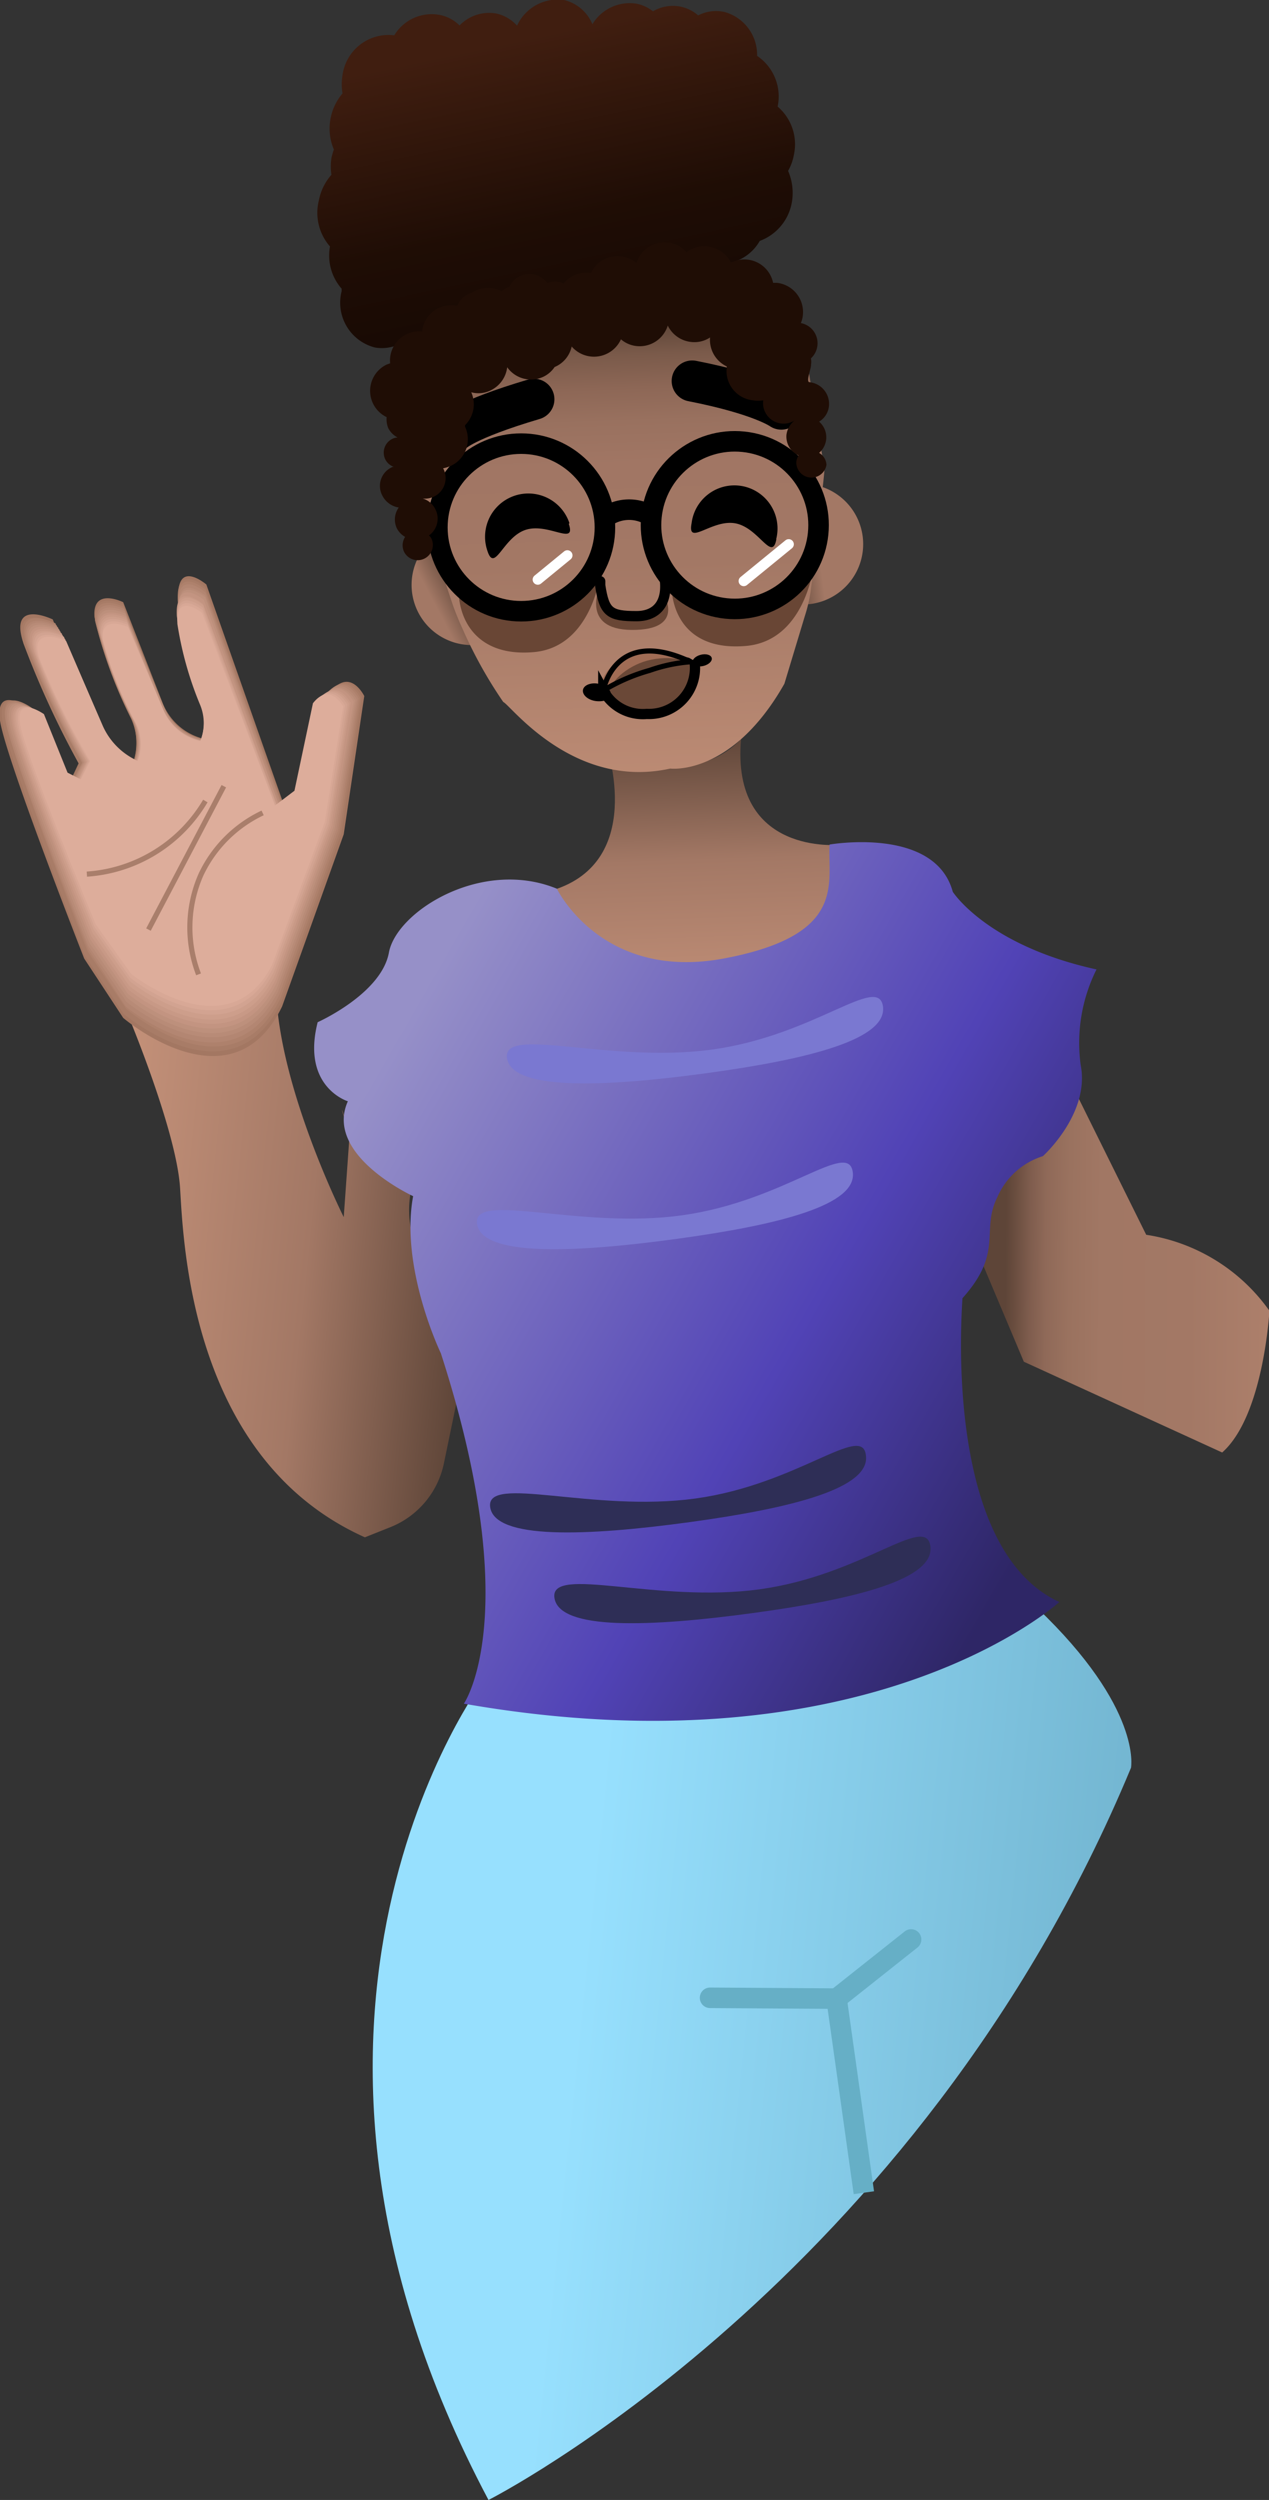 <svg xmlns="http://www.w3.org/2000/svg" xmlns:xlink="http://www.w3.org/1999/xlink" viewBox="0 0 61.8 121.72"><rect x="0" y="0" width="61.8" height="121.72" fill="#333333" stroke="none"/><defs><style>.cls-1{fill:url(#linear-gradient);}.cls-2{fill:url(#linear-gradient-2);}.cls-3{fill:url(#linear-gradient-3);}.cls-21,.cls-23,.cls-24,.cls-25,.cls-29,.cls-30,.cls-36,.cls-37,.cls-4{fill:none;}.cls-4{stroke:#42210b;opacity:0.33;}.cls-21,.cls-23,.cls-24,.cls-25,.cls-26,.cls-29,.cls-30,.cls-36,.cls-37,.cls-4{stroke-miterlimit:10;}.cls-29,.cls-4{stroke-width:0.25px;}.cls-5{fill:url(#linear-gradient-4);}.cls-26,.cls-6{fill:#a37762;}.cls-7{fill:#a87c67;}.cls-8{fill:#ae816c;}.cls-9{fill:#b38672;}.cls-10{fill:#b88b77;}.cls-11{fill:#bd907c;}.cls-12{fill:#c39481;}.cls-13{fill:#c89986;}.cls-14{fill:#cd9e8b;}.cls-15{fill:#d2a391;}.cls-16{fill:#d8a896;}.cls-17{fill:#ddad9b;}.cls-18{fill:url(#linear-gradient-5);}.cls-19{fill:url(#linear-gradient-6);}.cls-20{fill:url(#linear-gradient-7);}.cls-21,.cls-23,.cls-24,.cls-29,.cls-30{stroke:#000;}.cls-21,.cls-24,.cls-25,.cls-26,.cls-37{stroke-linecap:round;}.cls-21{stroke-width:2px;}.cls-22{fill:#694635;}.cls-24,.cls-25,.cls-26,.cls-30{stroke-width:0.5px;}.cls-25,.cls-26{stroke:#fff;}.cls-27{fill:#a06c55;}.cls-28{fill:#6a4837;}.cls-31{fill:url(#linear-gradient-8);}.cls-32{fill:#1f0d05;}.cls-33{fill:url(#linear-gradient-9);}.cls-34{fill:#2e2e56;}.cls-35{fill:#7a78d1;}.cls-36,.cls-37{stroke:#66afc6;}</style><linearGradient id="linear-gradient" x1="34.02" y1="77" x2="80.56" y2="77" gradientTransform="translate(-7.68 17.94) rotate(5.92)" gradientUnits="userSpaceOnUse"><stop offset="0.21" stop-color="#97e0fe"/><stop offset="0.83" stop-color="#6fb1cc"/></linearGradient><linearGradient id="linear-gradient-2" x1="44.96" y1="26.92" x2="43.08" y2="13.46" gradientTransform="translate(-7.68 17.94) rotate(5.92)" gradientUnits="userSpaceOnUse"><stop offset="0" stop-color="#c49179"/><stop offset="0.55" stop-color="#a37865"/><stop offset="1" stop-color="#5e4538"/></linearGradient><linearGradient id="linear-gradient-3" x1="91.07" y1="34.6" x2="52.31" y2="38.32" gradientTransform="translate(-7.68 17.94) rotate(5.92)" gradientUnits="userSpaceOnUse"><stop offset="0.21" stop-color="#c49179"/><stop offset="0.55" stop-color="#a37865"/><stop offset="0.66" stop-color="#a17764"/><stop offset="0.7" stop-color="#9a725f"/><stop offset="0.73" stop-color="#8f6958"/><stop offset="0.75" stop-color="#7e5c4d"/><stop offset="0.77" stop-color="#684c3e"/><stop offset="0.78" stop-color="#5e4538"/></linearGradient><linearGradient id="linear-gradient-4" x1="17.09" y1="40.36" x2="35.02" y2="40.36" xlink:href="#linear-gradient-2"/><linearGradient id="linear-gradient-5" x1="-119" y1="291.53" x2="-115.34" y2="291.53" gradientTransform="translate(-10.17 -283.14) rotate(-27.59)" gradientUnits="userSpaceOnUse"><stop offset="0.55" stop-color="#a37865"/><stop offset="1" stop-color="#5e4538"/></linearGradient><linearGradient id="linear-gradient-6" x1="-995.77" y1="136.76" x2="-992.12" y2="136.76" gradientTransform="matrix(-0.99, 0.13, 0.13, 0.99, -962.32, 16.02)" xlink:href="#linear-gradient-5"/><linearGradient id="linear-gradient-7" x1="41.74" y1="27.8" x2="36.1" y2="-12.6" gradientTransform="translate(-7.68 17.94) rotate(5.92)" gradientUnits="userSpaceOnUse"><stop offset="0.21" stop-color="#c49179"/><stop offset="0.55" stop-color="#a37865"/><stop offset="0.67" stop-color="#a17664"/><stop offset="0.72" stop-color="#99715f"/><stop offset="0.76" stop-color="#8d6756"/><stop offset="0.8" stop-color="#7a5a4a"/><stop offset="0.83" stop-color="#63493b"/><stop offset="0.84" stop-color="#5e4538"/></linearGradient><linearGradient id="linear-gradient-8" x1="30.27" y1="-23.17" x2="37.32" y2="-1.3" gradientTransform="translate(-7.68 17.94) rotate(5.92)" gradientUnits="userSpaceOnUse"><stop offset="0.17" stop-color="#401e10"/><stop offset="0.56" stop-color="#1f0d05"/><stop offset="0.93" stop-color="#120703"/></linearGradient><linearGradient id="linear-gradient-9" x1="28.95" y1="32.35" x2="64.5" y2="48.16" gradientTransform="translate(-7.68 17.94) rotate(5.92)" gradientUnits="userSpaceOnUse"><stop offset="0" stop-color="#9690c8"/><stop offset="0.62" stop-color="#5143b6"/><stop offset="1" stop-color="#2e2666"/></linearGradient></defs><g id="Layer_2" data-name="Layer 2"><g id="Layer_2-2" data-name="Layer 2"><path class="cls-1" d="M23.79,121.72s20.86-10.55,31.29-35.65c0,0,.56-2.89-4.58-7.79,0,0-9.86,8.48-26.93,3.5C23.57,81.78,11.23,98.08,23.79,121.72Z"/><path class="cls-2" d="M27.11,43.28s1.7,3.82,7.5,4c0,0,6.74-1,6.29-6.15,0,0-5.32.56-4.81-5.16,0,0-2.36,2.92-6.64.08C29.45,36,31.55,41.73,27.11,43.28Z"/><path class="cls-3" d="M47.39,60.44l.67-3.95A4.19,4.19,0,0,0,52,52.41l3.82,7.71a9,9,0,0,1,6,3.7s-.27,5.1-2.3,6.9L49.86,66.3Z"/><path class="cls-4" d="M9.07,49.26a6.16,6.16,0,0,1,3.13-7.88"/><path class="cls-5" d="M6.24,49.44s2.36,5.63,2.53,8.41.55,13.21,9,17L19,74.36a4.28,4.28,0,0,0,2.62-3.12l.7-3.38L21,63.1l-.84-2.7A4.76,4.76,0,0,1,20,58.06l.17-.82a3.21,3.21,0,0,1-3-1.84,2.83,2.83,0,0,1-.14-.35c-.85-2.33,0,.13,0,.13l-.29,4.08S13,51.81,13.49,47A64.16,64.16,0,0,0,6.24,49.44Z"/><path class="cls-6" d="M13.74,49l3-8.38,1-6.73s-.7-1.44-1.65-.17l-1,5.11L14,39.69,10.05,28.46s-1.46-1.26-1.36.67a21.31,21.31,0,0,0,1.22,4.72,3,3,0,0,1,0,2.12h0a2.89,2.89,0,0,1-2-1.77L6,29.32s-1.51-.75-1.4.71a22.4,22.4,0,0,0,1.78,4.89,3,3,0,0,1,.09,2.24h0a3.9,3.9,0,0,1-1.9-2l-2-5s-2.06-1-1.48,1a44.43,44.43,0,0,0,2.74,6l-.51,1.09-.73-.4-1.27-3.4S-.25,33.3,0,35.08,4.1,46.67,4.1,46.67L6,49.56S11.28,54.09,13.74,49Z"/><path class="cls-7" d="M13.69,48.81l2.93-8.25,1-6.63S17,32.5,16,33.76l-1,5-1.06.86L10,28.59s-1.44-1.25-1.34.66A20.85,20.85,0,0,0,9.9,33.9,2.93,2.93,0,0,1,9.85,36h0a2.86,2.86,0,0,1-2-1.74L6,29.43s-1.49-.74-1.38.7A21.9,21.9,0,0,0,6.39,35a2.94,2.94,0,0,1,.08,2.2h0a3.83,3.83,0,0,1-1.87-2l-2-4.88s-2-1-1.46,1a44.12,44.12,0,0,0,2.72,5.9l-.5,1.07-.72-.39L1.41,34.48S-.16,33.34.12,35.1s4,11.41,4,11.41l1.9,2.85S11.27,53.82,13.69,48.81Z"/><path class="cls-8" d="M13.65,48.62l2.89-8.12,1-6.53s-.69-1.4-1.61-.17l-1,5-1.05.84L10,28.71s-1.42-1.23-1.33.65a20.12,20.12,0,0,0,1.2,4.58,2.84,2.84,0,0,1,0,2.05h0a2.81,2.81,0,0,1-2-1.71L6,29.54s-1.47-.73-1.37.69A22,22,0,0,0,6.41,35a2.86,2.86,0,0,1,.08,2.17h0a3.77,3.77,0,0,1-1.85-2L2.7,30.35s-2-1-1.44,1A42.87,42.87,0,0,0,4,37.14l-.5,1-.71-.38-1.25-3.3s-1.56-1.12-1.28.61,4,11.24,4,11.24l1.89,2.81S11.25,53.56,13.65,48.62Z"/><path class="cls-9" d="M13.6,48.44l2.86-8,1-6.43s-.69-1.38-1.6-.17l-1,4.88-1,.83L10,28.84s-1.41-1.21-1.31.64A19.59,19.59,0,0,0,9.87,34a2.87,2.87,0,0,1,0,2h0a2.83,2.83,0,0,1-1.95-1.69L6.05,29.65s-1.46-.72-1.36.68A21.09,21.09,0,0,0,6.43,35a2.81,2.81,0,0,1,.09,2.13h0a3.69,3.69,0,0,1-1.84-2L2.76,30.45s-2-.94-1.43,1A42.57,42.57,0,0,0,4,37.13l-.49,1-.71-.38L1.56,34.53S0,33.44.29,35.14s4,11.06,4,11.06L6.12,49S11.23,53.3,13.6,48.44Z"/><path class="cls-10" d="M13.55,48.25l2.83-7.86,1-6.32s-.69-1.36-1.59-.17l-1,4.8-1,.82L10,29s-1.39-1.19-1.3.63A19.6,19.6,0,0,0,9.85,34a2.73,2.73,0,0,1,0,2h0a2.8,2.8,0,0,1-1.93-1.67L6.07,29.76s-1.44-.71-1.34.67A20.59,20.59,0,0,0,6.45,35a2.74,2.74,0,0,1,.09,2.1h0A3.63,3.63,0,0,1,4.72,35.2l-1.9-4.66s-2-.93-1.42.95a41,41,0,0,0,2.65,5.63l-.49,1-.7-.37L1.63,34.56S.1,33.48.38,35.16,4.3,46.05,4.3,46.05l1.85,2.72S11.21,53,13.55,48.25Z"/><path class="cls-11" d="M13.51,48.07l2.79-7.73,1-6.23S16.6,32.78,15.7,34l-1,4.72-1,.8L10,29.09s-1.38-1.17-1.28.61a18.88,18.88,0,0,0,1.17,4.37,2.71,2.71,0,0,1,0,2h0a2.76,2.76,0,0,1-1.9-1.64L6.09,29.87s-1.43-.7-1.32.66a20.51,20.51,0,0,0,1.7,4.52,2.63,2.63,0,0,1,.09,2.06h0a3.61,3.61,0,0,1-1.8-1.89L2.88,30.64s-2-.92-1.4.93a40.11,40.11,0,0,0,2.61,5.54l-.48,1-.69-.37L1.7,34.59S.19,33.53.47,35.18,4.35,45.9,4.35,45.9l1.84,2.68S11.19,52.77,13.51,48.07Z"/><path class="cls-12" d="M13.46,47.88l2.76-7.6,1-6.12s-.67-1.31-1.55-.16l-1,4.64-1,.79L9.93,29.21s-1.36-1.15-1.26.61a18.2,18.2,0,0,0,1.15,4.29,2.68,2.68,0,0,1,0,1.93h0A2.73,2.73,0,0,1,7.9,34.42L6.12,30s-1.42-.69-1.32.64a20.43,20.43,0,0,0,1.7,4.45,2.63,2.63,0,0,1,.08,2h0A3.57,3.57,0,0,1,4.8,35.24L2.93,30.73s-1.93-.9-1.38.92A40.42,40.42,0,0,0,4.14,37.1l-.47,1L3,37.72l-1.2-3.1s-1.5-1-1.23.58S4.4,45.74,4.4,45.74l1.82,2.64S11.18,52.51,13.46,47.88Z"/><path class="cls-13" d="M13.42,47.7l2.72-7.48.94-6s-.66-1.29-1.53-.16l-1,4.56-1,.78-3.68-10s-1.36-1.14-1.26.59a18.36,18.36,0,0,0,1.15,4.23,2.57,2.57,0,0,1,0,1.89h0a2.7,2.7,0,0,1-1.87-1.59L6.14,30.09s-1.4-.68-1.3.63A19.66,19.66,0,0,0,6.52,35.1a2.57,2.57,0,0,1,.09,2h0a3.55,3.55,0,0,1-1.77-1.83L3,30.83s-1.91-.89-1.36.9a39.19,39.19,0,0,0,2.56,5.36l-.47,1-.67-.36-1.2-3.05s-1.48-1-1.21.57S4.45,45.59,4.45,45.59l1.8,2.59S11.16,52.24,13.42,47.7Z"/><path class="cls-14" d="M13.37,47.52l2.69-7.35L17,34.26s-.66-1.27-1.52-.16l-.94,4.48-1,.77L9.9,29.46s-1.34-1.11-1.24.59A17.68,17.68,0,0,0,9.79,34.2a2.49,2.49,0,0,1,0,1.86h0A2.64,2.64,0,0,1,7.92,34.5L6.16,30.2s-1.38-.67-1.28.62a18.86,18.86,0,0,0,1.66,4.3,2.5,2.5,0,0,1,.09,2h0a3.49,3.49,0,0,1-1.75-1.8L3.05,30.93s-1.9-.88-1.35.88a38.88,38.88,0,0,0,2.54,5.27l-.46,1-.67-.35-1.19-3s-1.46-1-1.19.56S4.51,45.43,4.51,45.43L6.29,48S11.14,52,13.37,47.52Z"/><path class="cls-15" d="M13.33,47.33,16,40.11l.91-5.81s-.64-1.25-1.5-.15l-.92,4.4-1,.75L9.88,29.59s-1.33-1.1-1.23.57a17.5,17.5,0,0,0,1.13,4.08,2.46,2.46,0,0,1,0,1.83h0a2.65,2.65,0,0,1-1.83-1.53L6.19,30.31s-1.37-.66-1.27.61a19,19,0,0,0,1.64,4.23,2.4,2.4,0,0,1,.09,1.93h0a3.47,3.47,0,0,1-1.73-1.77L3.11,31s-1.88-.86-1.34.87a38.57,38.57,0,0,0,2.52,5.18L3.83,38l-.66-.35L2,34.71s-1.46-1-1.19.55,3.75,10,3.75,10l1.76,2.51S11.12,51.72,13.33,47.33Z"/><path class="cls-16" d="M13.28,47.15l2.62-7.09.9-5.71s-.64-1.23-1.48-.15l-.91,4.32-1,.74L9.86,29.71s-1.31-1.07-1.21.57a17,17,0,0,0,1.11,4,2.36,2.36,0,0,1,0,1.79h0a2.59,2.59,0,0,1-1.81-1.51L6.21,30.42S4.85,29.78,5,31a18.54,18.54,0,0,0,1.63,4.15,2.33,2.33,0,0,1,.09,1.9h0A3.37,3.37,0,0,1,5,35.33L3.17,31.12s-1.86-.85-1.32.85a36.17,36.17,0,0,0,2.49,5.09L3.89,38l-.66-.34-1.16-2.9s-1.44-1-1.17.54,3.71,9.84,3.71,9.84l1.74,2.47S11.1,51.45,13.28,47.15Z"/><path class="cls-17" d="M13.24,47l2.58-7,.89-5.6s-.64-1.21-1.47-.16l-.9,4.26-.95.72L9.84,29.84s-1.3-1.06-1.2.55a17,17,0,0,0,1.11,3.94,2.33,2.33,0,0,1,0,1.76h0a2.55,2.55,0,0,1-1.78-1.48L6.23,30.53S4.89,29.9,5,31.12A18.06,18.06,0,0,0,6.61,35.2a2.32,2.32,0,0,1,.09,1.86h0A3.34,3.34,0,0,1,5,35.35L3.22,31.21s-1.83-.83-1.3.84a35.85,35.85,0,0,0,2.47,5l-.45.9-.65-.33L2.14,34.77s-1.42-1-1.15.53S4.66,45,4.66,45l1.73,2.42S11.09,51.19,13.24,47Z"/><path class="cls-4" d="M9.67,47.44a6.37,6.37,0,0,1,.12-4.86,6.28,6.28,0,0,1,3-3"/><line class="cls-4" x1="7.23" y1="45.26" x2="10.9" y2="38.28"/><path class="cls-4" d="M4.23,42.56A7.26,7.26,0,0,0,10,39"/><path class="cls-18" d="M22.77,28.57c.75,1.44,2.8,1.85,1.36,2.6A2.93,2.93,0,0,1,21.41,26C22.85,25.22,22,27.14,22.77,28.57Z"/><path class="cls-19" d="M39,26.5c.21,1.61-1.24,3.12.37,2.92a2.94,2.94,0,1,0-.74-5.83C37,23.79,38.75,24.89,39,26.5Z"/><path class="cls-20" d="M40.15,22.86l-1-6.26a2.76,2.76,0,0,0-3.19-2.27L22.07,16.64a2.79,2.79,0,0,0-2.28,3.2s1.16,6.52,1.26,6.61l1,3c.14.39.29.76.46,1.13a21.61,21.61,0,0,0,2,3.6c.33.12,3.4,4.29,8.13,3.24,0,0,3,.39,5.56-4.13l1-3.31a7.31,7.31,0,0,0,.32-1.53S40.17,23,40.15,22.86Z"/><path d="M27.7,25.51c.37,1.09-1-.08-2.11.29s-1.5,2.14-1.86,1a2.09,2.09,0,1,1,4-1.33Z"/><path d="M37.81,26.25c-.21,1.14-.85-.56-2-.77s-2.35,1.14-2.13,0a2.1,2.1,0,1,1,4.12.77Z"/><path class="cls-21" d="M33.71,18.55c3.37.66,4.34,1.37,4.34,1.37"/><path class="cls-21" d="M26,19.44c-3.38,1-3.94,1.62-3.94,1.62"/><path class="cls-22" d="M29.23,28.5s0,1.82,1.53,1.5c0,0,1.43,0,1.59-1,0,0,1,1.68-1.57,1.67S29.23,28.5,29.23,28.5Z"/><path class="cls-22" d="M22.34,28.52a5.45,5.45,0,0,0,6.9-.58S28.82,31.5,26,31.75,22.26,30.11,22.34,28.52Z"/><path class="cls-22" d="M32.7,28.22a5.47,5.47,0,0,0,6.91-.59s-.42,3.57-3.28,3.82S32.63,29.81,32.7,28.22Z"/><circle class="cls-23" cx="25.38" cy="25.68" r="4.08"/><circle class="cls-23" cx="35.78" cy="25.56" r="4.08" transform="translate(6.67 58.52) rotate(-84.08)"/><path class="cls-23" d="M31.73,25.14a2,2,0,0,0-2.3.08"/><path class="cls-24" d="M32.35,27.82l0,.2C32.58,29.33,32,30,31,30c-1.32,0-1.57-.19-1.77-1.5l0-.2"/><line class="cls-25" x1="36.22" y1="28.29" x2="38.41" y2="26.5"/><line class="cls-26" x1="26.19" y1="28.22" x2="27.63" y2="27.04"/><path class="cls-27" d="M33.64,32.23c.6.41-.83,1.65-1.82,2s-2.27.06-2.5-.62S30,32.05,31,31.72A3,3,0,0,1,33.64,32.23Z"/><path class="cls-28" d="M34,32.71c.23.69-.84,1.65-1.82,2s-2.28.07-2.51-.62.69-1.54,1.67-1.87S33.74,32,34,32.71Z"/><path class="cls-29" d="M29.38,33.62s.51-3,4-1.51c.19.06.07,0,.26.11a7.71,7.71,0,0,0-2,.42A9,9,0,0,0,29.38,33.62Z"/><path class="cls-30" d="M29.06,33.75l.32-.13a2.19,2.19,0,0,0,2.12,1.14,2.24,2.24,0,0,0,2.33-2.5v0"/><ellipse cx="34.2" cy="32.15" rx="0.48" ry="0.28" transform="translate(-6.85 9.38) rotate(-14.21)"/><path d="M29.74,33.83c0,.23-.37.36-.75.3s-.64-.31-.6-.54.38-.37.75-.3S29.78,33.6,29.74,33.83Z"/><path class="cls-31" d="M38.56,9.87a2.69,2.69,0,0,0-.18-1.55,2.44,2.44,0,0,0,.28-.77,2.41,2.41,0,0,0-.79-2.36v0a2.38,2.38,0,0,0-1-2.47A2.16,2.16,0,0,0,35.27.58,1.89,1.89,0,0,0,34,.75a1.88,1.88,0,0,0-.87-.43,1.92,1.92,0,0,0-1.33.23A1.9,1.9,0,0,0,31,.18a2.12,2.12,0,0,0-2.15,1A2,2,0,0,0,27.47,0a2.18,2.18,0,0,0-2.29,1.25,1.91,1.91,0,0,0-1-.59,2,2,0,0,0-1.8.58,1.88,1.88,0,0,0-1-.52,2.13,2.13,0,0,0-2.18,1,2.26,2.26,0,0,0-2.52,1.94,2.68,2.68,0,0,0,0,.89,2.63,2.63,0,0,0-.58,1.21,2.59,2.59,0,0,0,.16,1.52,3.31,3.31,0,0,0-.12.42,2.77,2.77,0,0,0,0,.81,2.64,2.64,0,0,0-.61,1.24A2.49,2.49,0,0,0,16.07,12a2.45,2.45,0,0,0,.57,2.06.45.45,0,0,0,0,.11,2.25,2.25,0,0,0,1.62,2.75,2,2,0,0,0,1.45-.31A2.09,2.09,0,0,0,21.21,18a2.22,2.22,0,0,0,2.47-1.72A3.06,3.06,0,0,0,24,15.9a2.25,2.25,0,0,0,1.2-.82l.27.08a2,2,0,0,0,1.86-.64,1.85,1.85,0,0,0,.4.12,2,2,0,0,0,1.72-.5,1.66,1.66,0,0,0,.5.18,2.15,2.15,0,0,0,2.25-1.17,1.86,1.86,0,0,0,1,.57,2.08,2.08,0,0,0,2-.87A2.22,2.22,0,0,0,37,11.73,2.45,2.45,0,0,0,38.56,9.87Z"/><path class="cls-32" d="M39.89,22.05a1,1,0,0,0,0-1.52,1,1,0,0,0,.48-.76,1.06,1.06,0,0,0-.94-1.16c-.26,0,.24-1,0-.89a3.81,3.81,0,0,0-1.41-.16.19.19,0,0,1,0,.07.74.74,0,0,0,1.47.15.72.72,0,0,0,0-.33A1,1,0,0,0,39,15.73a1.24,1.24,0,0,0,.1-.39,1.43,1.43,0,0,0-1.27-1.57h-.18a1.43,1.43,0,0,0-1.25-1.13,1.46,1.46,0,0,0-.8.15A1.44,1.44,0,0,0,34.43,12a1.43,1.43,0,0,0-1,.28,1.35,1.35,0,0,0-.91-.47,1.41,1.41,0,0,0-1.52,1,1.44,1.44,0,0,0-.78-.33,1.4,1.4,0,0,0-1.43.8l-.09,0a1.43,1.43,0,0,0-1.26.53.76.76,0,0,0-.3-.1,1.12,1.12,0,0,0-.49.07,1.1,1.1,0,0,0-.76-.44,1.08,1.08,0,0,0-1.08.62,1.3,1.3,0,0,0-.38.22,1.45,1.45,0,0,0-1.33,0l-.14.08a1.06,1.06,0,0,0-.69.63,1.47,1.47,0,0,0-.9.1,1.44,1.44,0,0,0-.81,1.15A1.42,1.42,0,0,0,19,17.69l-.17.06a1.42,1.42,0,0,0,0,2.56,1.13,1.13,0,0,0,.08.54,1.08,1.08,0,0,0,.45.45.71.71,0,0,0-.24.06.75.75,0,0,0-.36,1,.73.73,0,0,0,.42.37l-.05,0a1,1,0,0,0-.51,1.4,1.08,1.08,0,0,0,.8.58,1,1,0,0,0-.1,1,1,1,0,0,0,.41.43.75.75,0,0,0-.06.71.74.74,0,1,0,1.34-.63.57.57,0,0,0-.12-.15,1,1,0,0,0,.32-1.26,1,1,0,0,0-.78-.57h0a1,1,0,0,0,1.15-1.44,1.68,1.68,0,0,0,.38-.12,1.43,1.43,0,0,0,.69-1.9.35.35,0,0,1,0-.08,1.43,1.43,0,0,0,.3-1.6,1.35,1.35,0,0,0,.94-.09,1.44,1.44,0,0,0,.81-1.13,1.42,1.42,0,0,0,1.77.46,1.38,1.38,0,0,0,.54-.47,1.4,1.4,0,0,0,.83-1,1.44,1.44,0,0,0,2.4-.35,1.38,1.38,0,0,0,.77.33,1.43,1.43,0,0,0,1.51-1,1.43,1.43,0,0,0,1.14.8,1.38,1.38,0,0,0,.92-.22,1.43,1.43,0,0,0,.81,1.41.31.31,0,0,1,0,.08,1.43,1.43,0,0,0,1.28,1.57,1.4,1.4,0,0,0,.5,0,1,1,0,0,0,1.6.93h0a1.06,1.06,0,0,0-.47.75,1,1,0,0,0,.59,1,.89.89,0,0,0-.11.31.74.74,0,0,0,1.47.15A.72.72,0,0,0,39.89,22.05Z"/><path class="cls-33" d="M51.59,78s-9.22,8.41-29,4.95c0,0,3-4.31-1.12-17.06,0,0-2-4.15-1.35-7.65,0,0-4.35-2-3.18-4.62,0,0-2.27-.69-1.47-3.85,0,0,3.1-1.38,3.47-3.39s4.52-4.61,8.18-3.11c0,0,2.18,4.53,8.17,3.39s5-3.66,5.11-5.54c0,0,5.13-.9,6,2.3,0,0,1.66,2.61,7,3.78a8,8,0,0,0-.77,4.66c.46,2.36-1.84,4.43-1.84,4.43a3.59,3.59,0,0,0-2.22,2c-.82,1.64.33,2.66-1.7,4.92C46.9,63.18,45.77,75.32,51.59,78Z"/><path class="cls-34" d="M45.31,75.28c.22,1.59-3.53,2.56-8.59,3.25s-9.5.86-9.72-.74,5,.28,10-.41S45.09,73.68,45.31,75.28Z"/><path class="cls-34" d="M42.17,70.86c.22,1.59-3.53,2.56-8.58,3.25s-9.51.86-9.72-.74,5,.28,10-.41S42,69.26,42.17,70.86Z"/><path class="cls-35" d="M43,49c.22,1.59-3.53,2.56-8.58,3.25s-9.51.85-9.73-.74,5,.28,10-.41S42.77,47.41,43,49Z"/><path class="cls-35" d="M41.53,57.07c.22,1.59-3.52,2.56-8.58,3.25s-9.5.86-9.72-.74,5,.29,10-.41S41.32,55.47,41.53,57.07Z"/><line class="cls-36" x1="42.07" y1="106.76" x2="40.74" y2="97.31"/><line class="cls-37" x1="34.58" y1="97.27" x2="40.74" y2="97.31"/><line class="cls-37" x1="44.37" y1="94.43" x2="40.74" y2="97.31"/></g></g></svg>